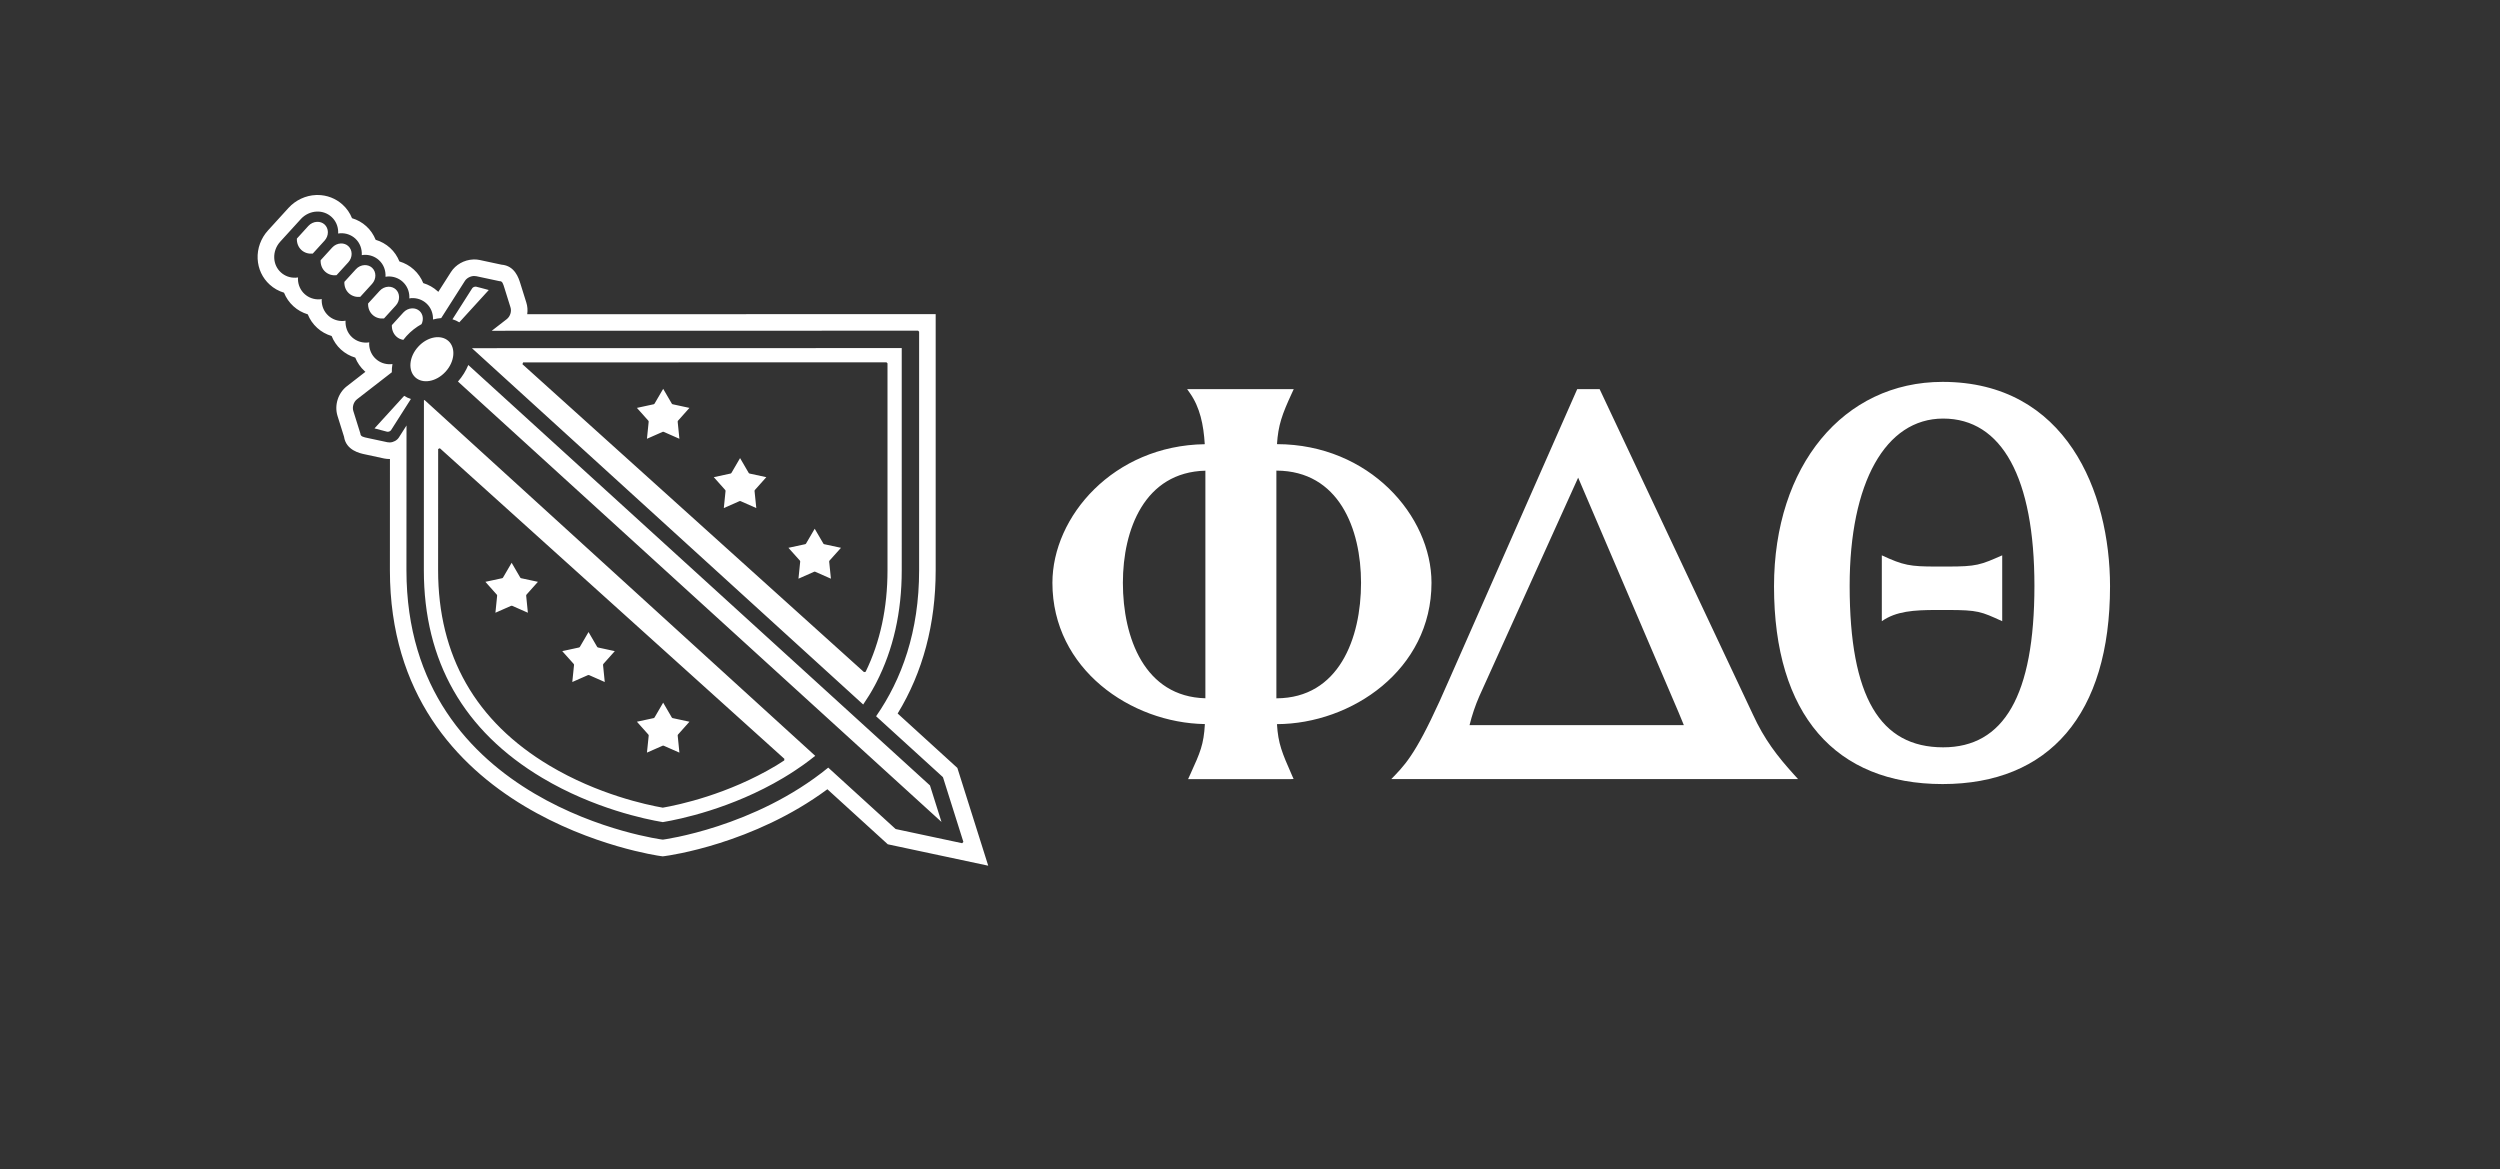 <?xml version="1.0" encoding="iso-8859-1"?>
<!-- Generator: Adobe Illustrator 16.0.0, SVG Export Plug-In . SVG Version: 6.00 Build 0)  -->
<!DOCTYPE svg PUBLIC "-//W3C//DTD SVG 1.1//EN" "http://www.w3.org/Graphics/SVG/1.1/DTD/svg11.dtd">
<svg version="1.1" xmlns="http://www.w3.org/2000/svg" xmlns:xlink="http://www.w3.org/1999/xlink" x="0px" y="0px"
	 width="169.033px" height="79.042px" viewBox="0 0 169.033 79.042" style="enable-background:new 0 0 169.033 79.042;"
	 xml:space="preserve">
<rect x="0" y="0" width="169.033" height="79.042" fill="#333333" stroke="none"/>
<g id="Layer_2" style="display:none;">
	<rect style="display:inline;" width="169.033" height="79.042"/>
</g>
<g id="Layer_1">
	<path style="fill:#FFFFFF;" d="M121.323,52.402c-1.158-1.277-2.031-2.408-2.804-4.094L108.2,26.405l-0.044-0.095h-1.515
		l-8.613,19.542c-1.982,4.576-2.78,5.6-3.69,6.545l-0.269,0.279h27.504L121.323,52.402z M113.85,49.029H99.36
		c0.168-0.68,0.391-1.336,0.661-1.955l6.683-14.778l6.775,15.833C113.62,48.455,113.742,48.751,113.85,49.029"/>
	<path style="fill:#FFFFFF;" d="M96.788,39.406c0-4.522-4.198-9.362-10.447-9.376c0.084-1.28,0.332-1.993,1.024-3.484l0.108-0.234
		h-7.206l0.184,0.261c0.686,0.976,0.926,2.148,1.007,3.461c-6.169,0.089-10.301,4.888-10.301,9.374
		c0,5.836,5.317,9.471,10.309,9.549c-0.078,1.391-0.315,1.916-0.968,3.354l-0.168,0.369h6.886l0.248-0.01l-0.102-0.23
		c-0.684-1.559-0.938-2.141-1.023-3.479C91.37,48.945,96.788,45.296,96.788,39.406 M75.922,39.406c0-3.615,1.47-7.479,5.578-7.582
		v15.388C77.392,47.107,75.922,43.128,75.922,39.406 M86.3,31.82h0.011c4.212,0.02,5.713,3.931,5.713,7.585
		c0,3.764-1.501,7.791-5.713,7.811H86.3V31.82z"/>
	<path style="fill:#FFFFFF;" d="M131.344,25.82c-6.711,0-11.397,5.685-11.397,13.824c0,8.674,4.154,13.369,11.397,13.369
		c7.195,0,11.322-4.695,11.322-13.369C142.666,33.267,139.7,25.82,131.344,25.82 M131.382,50.529c-4.253,0-6.321-3.385-6.321-10.924
		c0-6.971,2.422-11.304,6.321-11.304c3.979,0,6.172,4.015,6.172,11.304C137.554,47.041,135.478,50.529,131.382,50.529"/>
	<path style="fill:#FFFFFF;" d="M127.236,42.001v-4.453c1.464,0.68,1.908,0.758,3.686,0.758h0.742c1.988,0,2.222-0.105,3.712-0.758
		v4.453c-1.437-0.652-1.621-0.758-3.712-0.758h-0.742C129.406,41.244,128.203,41.322,127.236,42.001"/>
	<path style="fill:#FFFFFF;" d="M34.566,40.958h0.058c0,0,0.888,0.391,1.067,0.471c-0.019-0.197-0.116-1.162-0.116-1.162
		l0.017-0.055c0,0,0.648-0.725,0.779-0.873c-0.193-0.041-1.144-0.246-1.144-0.246l-0.046-0.033c0,0-0.486-0.838-0.587-1.008
		c-0.099,0.17-0.588,1.008-0.588,1.008l-0.046,0.033c0,0-0.949,0.205-1.142,0.246c0.132,0.148,0.778,0.873,0.778,0.873l0.018,0.055
		c0,0-0.098,0.965-0.117,1.162C33.679,41.349,34.566,40.958,34.566,40.958 M28.663,27.058c0,0.124-0.005,11.499-0.005,11.499
		c0,6.148,2.69,10.867,8.002,14.035c3.514,2.098,7.069,2.811,8.073,2.98V55.57c0,0,0.063,0.012,0.081,0.016
		c0.018-0.004,0.079-0.014,0.079-0.014h-0.001c1.006-0.17,4.563-0.883,8.077-2.98c0.284-0.168,0.561-0.344,0.831-0.525
		c0.001,0,0.495-0.338,0.497-0.34c0.284-0.201,0.556-0.41,0.823-0.623C55,50.992,28.76,27.095,28.713,27.053
		C28.696,27.055,28.68,27.056,28.663,27.058 M29.625,30.359l0.116-0.052l23.293,20.999l-0.009,0.109
		c-0.18,0.117-0.359,0.236-0.55,0.35c-3.271,1.953-6.576,2.654-7.648,2.842h-0.024c-1.074-0.188-4.379-0.889-7.649-2.842
		c-4.996-2.98-7.532-7.428-7.532-13.209L29.625,30.359z M51.813,32.263c-0.192-0.042-1.142-0.247-1.142-0.247l-0.045-0.033
		c0,0-0.489-0.838-0.588-1.01c-0.1,0.171-0.588,1.01-0.588,1.01l-0.046,0.033c0,0-0.949,0.205-1.143,0.247
		c0.131,0.147,0.778,0.872,0.778,0.872l0.018,0.054c0,0-0.098,0.966-0.118,1.163c0.182-0.08,1.069-0.472,1.069-0.472h0.057
		c0,0,0.89,0.392,1.07,0.472c-0.02-0.197-0.119-1.163-0.119-1.163l0.019-0.054C51.035,33.135,51.682,32.41,51.813,32.263
		 M31.911,23.544c0.046,0.042,26.331,23.979,26.452,24.09c0.285-0.418,0.552-0.848,0.789-1.293c0,0,0.108-0.207,0.109-0.209
		c1.135-2.213,1.708-4.742,1.708-7.576V23.535c-0.139,0-28.922,0.006-29.059,0.006V23.544z M35.37,24.503l24.567-0.005l0.07,0.069
		v13.989c0,2.553-0.495,4.844-1.479,6.867l-0.11,0.02L35.323,24.625L35.37,24.503z M64.73,51.921l-4.037-3.678
		c1.706-2.795,2.571-6.049,2.571-9.688V21.239l-27.617,0.006c0.039-0.269,0.02-0.543-0.065-0.802l-0.401-1.281
		c-0.114-0.364-0.375-1.197-1.272-1.267c-0.045-0.01-1.486-0.318-1.486-0.318c-0.113-0.023-0.232-0.035-0.354-0.035l-0.074,0.002
		c-0.613,0.024-1.191,0.353-1.507,0.852l-0.853,1.338c-0.015-0.015-0.031-0.03-0.048-0.045c-0.279-0.256-0.611-0.44-0.97-0.548
		c-0.139-0.346-0.354-0.659-0.638-0.917c-0.279-0.255-0.612-0.44-0.974-0.548c-0.138-0.346-0.351-0.66-0.63-0.915
		c-0.282-0.256-0.615-0.441-0.976-0.548c-0.138-0.347-0.352-0.662-0.632-0.917c-0.278-0.253-0.609-0.438-0.966-0.543
		c-0.139-0.349-0.354-0.661-0.637-0.917c-0.462-0.421-1.064-0.652-1.695-0.652l-0.103,0.002c-0.699,0.027-1.374,0.343-1.856,0.868
		l-1.395,1.532c-0.475,0.521-0.728,1.218-0.695,1.912c0.032,0.677,0.321,1.297,0.815,1.745c0.278,0.255,0.61,0.439,0.968,0.547
		c0.139,0.347,0.354,0.66,0.638,0.918c0.279,0.254,0.61,0.438,0.968,0.545c0.139,0.347,0.354,0.659,0.639,0.918
		c0.28,0.255,0.613,0.44,0.974,0.547c0.138,0.347,0.351,0.661,0.63,0.915c0.279,0.255,0.61,0.44,0.968,0.546
		c0.14,0.348,0.354,0.661,0.637,0.917c0.017,0.015,0.033,0.03,0.05,0.044l-1.251,0.971c-0.602,0.465-0.861,1.295-0.633,2.017
		c0,0,0.326,1.045,0.438,1.398c0.136,0.924,1.077,1.122,1.399,1.19l1.32,0.285c0.117,0.022,0.236,0.034,0.355,0.034h0.031
		l-0.003,7.521c0,16.762,18.114,19.301,18.298,19.324l0.152,0.02l0.152-0.02c0.254-0.033,5.973-0.813,10.977-4.516l4.084,3.721
		l6.791,1.447L64.73,51.921z M60.576,56.058l-0.032-0.016c0,0-4.458-4.061-4.544-4.141c-4.967,4.055-11.176,4.869-11.176,4.869
		h-0.019c0,0-17.324-2.225-17.324-18.215c0,0,0.005-9.329,0.005-9.787c-0.165,0.26-0.517,0.812-0.517,0.812v0.001
		c-0.127,0.194-0.364,0.323-0.604,0.334h-0.001c-0.055,0.002-0.109-0.002-0.163-0.013H26.2l-1.307-0.28h0.001
		c-0.326-0.069-0.52-0.101-0.529-0.313c-0.023-0.073-0.475-1.517-0.475-1.517v0.001c-0.088-0.279,0.019-0.62,0.249-0.798
		c0,0,2.3-1.784,2.353-1.824c-0.006-0.183,0.011-0.369,0.043-0.558c-0.04,0.006-0.081,0.012-0.123,0.013
		c-0.375,0.015-0.731-0.111-1.001-0.358c-0.274-0.248-0.434-0.594-0.451-0.973c-0.002-0.051,0.001-0.101,0.005-0.149
		c-0.052,0.008-0.104,0.017-0.158,0.019c-0.375,0.014-0.73-0.113-1.001-0.359c-0.322-0.294-0.466-0.709-0.442-1.123
		c-0.053,0.009-0.106,0.018-0.161,0.02c-0.376,0.015-0.73-0.113-1.001-0.358v-0.001c-0.286-0.26-0.446-0.622-0.452-1.02
		c0-0.034,0.002-0.069,0.005-0.103c-0.052,0.008-0.104,0.016-0.158,0.019c-0.375,0.015-0.729-0.112-1-0.358
		c-0.273-0.249-0.434-0.594-0.451-0.972c-0.003-0.052,0-0.103,0.004-0.152c-0.051,0.009-0.104,0.016-0.157,0.018
		c-0.375,0.017-0.731-0.112-1.001-0.358c-0.273-0.247-0.434-0.593-0.45-0.971c-0.02-0.401,0.128-0.804,0.404-1.105h-0.001
		l1.396-1.532v-0.001c0.278-0.303,0.668-0.488,1.073-0.504c0.374-0.015,0.729,0.113,1,0.36c0.287,0.26,0.445,0.623,0.452,1.019
		c0.001,0.035-0.002,0.07-0.006,0.104c0.053-0.01,0.104-0.017,0.158-0.018c0.374-0.016,0.729,0.111,1.001,0.356
		c0.322,0.295,0.465,0.71,0.442,1.124c0.053-0.009,0.106-0.018,0.162-0.02c0.375-0.015,0.73,0.114,1,0.359v0.001
		c0.324,0.294,0.467,0.709,0.442,1.123c0.054-0.009,0.107-0.018,0.162-0.02h0.001c0.374-0.015,0.729,0.112,0.999,0.358
		c0.286,0.26,0.446,0.624,0.452,1.02c0,0.035-0.002,0.069-0.005,0.104c0.052-0.009,0.104-0.017,0.159-0.02
		c0.374-0.014,0.729,0.113,1,0.36c0.313,0.285,0.457,0.686,0.444,1.087c0.187-0.05,0.372-0.084,0.555-0.096
		c0.035-0.054,1.598-2.508,1.599-2.509c0.122-0.194,0.367-0.326,0.61-0.336c0.055-0.002,0.109,0.002,0.16,0.013h0.001l1.303,0.279
		h0.001c0.122,0.026,0.226,0.048,0.266,0.057c0.003-0.001,0.003,0,0.001,0h0.001c0.199-0.007,0.237,0.157,0.341,0.488l0.4,1.279
		c0.09,0.275-0.017,0.616-0.248,0.798c0,0-0.776,0.603-1.018,0.789c0.403,0,28.827-0.006,28.827-0.006l0.069,0.07v16.127
		c0,4.152-1.174,7.373-2.909,9.873c0.088,0.08,4.505,4.104,4.505,4.104l0.02,0.029l1.376,4.361l-0.081,0.09L60.576,56.058z
		 M33.048,19.609c-0.213-0.063-0.835-0.221-0.854-0.225c-0.095-0.019-0.22,0.033-0.27,0.112c0,0-1.243,1.952-1.332,2.092
		c0.164,0.049,0.32,0.116,0.463,0.206C31.125,21.719,32.924,19.747,33.048,19.609 M46.616,27.579
		c-0.193-0.042-1.144-0.247-1.144-0.247l-0.045-0.033c0,0-0.488-0.839-0.587-1.009c-0.1,0.17-0.589,1.009-0.589,1.009l-0.046,0.033
		c0,0-0.948,0.205-1.142,0.247c0.132,0.147,0.779,0.872,0.779,0.872l0.018,0.054c0,0-0.099,0.965-0.118,1.162
		c0.181-0.08,1.069-0.471,1.069-0.471h0.057c0,0,0.888,0.391,1.068,0.471c-0.02-0.197-0.117-1.162-0.117-1.162l0.018-0.054
		C45.838,28.451,46.484,27.727,46.616,27.579 M31.663,24.678c-0.159,0.388-0.392,0.771-0.699,1.12
		c0.098,0.089,32.342,29.456,32.693,29.776c-0.123-0.393-0.768-2.436-0.778-2.467C62.852,53.082,31.807,24.809,31.663,24.678
		 M56.862,37.039c-0.194-0.043-1.144-0.246-1.144-0.246l-0.046-0.035c0,0-0.488-0.838-0.587-1.009
		c-0.1,0.171-0.589,1.009-0.589,1.009l-0.046,0.035c0,0-0.948,0.203-1.143,0.246c0.133,0.146,0.781,0.871,0.781,0.871l0.017,0.053
		c0,0-0.098,0.967-0.118,1.164c0.181-0.08,1.068-0.473,1.068-0.473h0.057c0,0,0.889,0.393,1.069,0.473
		c-0.02-0.197-0.118-1.164-0.118-1.164l0.018-0.053C56.082,37.91,56.729,37.185,56.862,37.039 M25.321,28.965
		c0.213,0.062,0.838,0.221,0.854,0.225c0.094,0.02,0.219-0.032,0.269-0.11v-0.001c0,0,1.251-1.964,1.339-2.104
		c-0.161-0.05-0.315-0.119-0.456-0.211C27.256,26.841,25.445,28.829,25.321,28.965 M43.862,49.724c0,0-0.1,0.967-0.119,1.162
		c0.181-0.078,1.068-0.469,1.068-0.469h0.057c0,0,0.889,0.391,1.069,0.471c-0.02-0.197-0.117-1.164-0.117-1.164l0.018-0.053
		c0,0,0.646-0.727,0.778-0.873c-0.193-0.041-1.143-0.246-1.143-0.246l-0.046-0.033c0,0-0.488-0.84-0.588-1.01
		c-0.099,0.17-0.588,1.01-0.588,1.01l-0.046,0.033c0,0-0.948,0.205-1.142,0.246c0.133,0.146,0.779,0.873,0.779,0.873L43.862,49.724z
		 M30.127,25.131c0.632-0.693,0.693-1.619,0.196-2.073c-0.501-0.455-1.417-0.308-2.046,0.385c-0.634,0.692-0.695,1.617-0.195,2.072
		C28.58,25.972,29.495,25.823,30.127,25.131 M38.813,44.951c0,0-0.099,0.967-0.118,1.162c0.181-0.078,1.069-0.471,1.069-0.471h0.057
		c0,0,0.889,0.393,1.069,0.471c-0.02-0.195-0.117-1.162-0.117-1.162l0.018-0.055c0,0,0.646-0.725,0.778-0.871
		c-0.193-0.043-1.143-0.248-1.143-0.248l-0.046-0.033c0,0-0.488-0.838-0.587-1.01l-0.589,1.01l-0.045,0.033
		c0,0-0.95,0.205-1.144,0.248c0.132,0.146,0.78,0.871,0.78,0.871L38.813,44.951z M23.549,16.639
		c-0.133-0.121-0.312-0.186-0.504-0.178c-0.218,0.009-0.432,0.108-0.586,0.278c-0.001,0-0.744,0.816-0.78,0.856
		c-0.012,0.29,0.088,0.575,0.308,0.775c0.211,0.191,0.487,0.268,0.765,0.239c0.038-0.041,0.8-0.876,0.8-0.876
		C23.854,17.4,23.845,16.909,23.549,16.639 M21.945,16.27c0.146-0.161,0.227-0.367,0.224-0.578
		c-0.003-0.205-0.084-0.387-0.225-0.516c-0.135-0.122-0.313-0.185-0.505-0.177h-0.001c-0.219,0.008-0.432,0.108-0.586,0.275
		c-0.001,0.001-0.743,0.817-0.779,0.857c-0.012,0.291,0.089,0.575,0.308,0.775c0.211,0.192,0.488,0.268,0.766,0.24
		C21.185,17.105,21.945,16.271,21.945,16.27L21.945,16.27z M27.269,22.98c0.068-0.088,0.139-0.175,0.215-0.259
		c0.309-0.339,0.656-0.605,1.018-0.805c0.151-0.31,0.104-0.67-0.135-0.89c-0.135-0.12-0.313-0.185-0.505-0.177h-0.002
		c-0.218,0.008-0.432,0.109-0.586,0.278c0,0-0.742,0.816-0.779,0.856c-0.012,0.29,0.089,0.574,0.307,0.774
		C26.935,22.882,27.097,22.95,27.269,22.98 M25.155,18.102c-0.135-0.121-0.313-0.185-0.507-0.178
		c-0.218,0.01-0.431,0.11-0.584,0.279c0,0-0.744,0.816-0.78,0.855c-0.013,0.292,0.088,0.575,0.308,0.775
		c0.211,0.191,0.489,0.267,0.765,0.239c0.038-0.041,0.799-0.877,0.799-0.877C25.459,18.862,25.451,18.374,25.155,18.102
		 M26.982,20.08L26.982,20.08c-0.003-0.203-0.083-0.387-0.224-0.515c-0.134-0.122-0.312-0.186-0.504-0.178h-0.001
		c-0.218,0.009-0.43,0.109-0.583,0.278c0,0-0.745,0.815-0.782,0.855c-0.01,0.291,0.089,0.575,0.31,0.774
		c0.21,0.191,0.487,0.268,0.765,0.239c0.038-0.041,0.797-0.875,0.797-0.875C26.908,20.498,26.986,20.293,26.982,20.08"/>
</g>
</svg>
